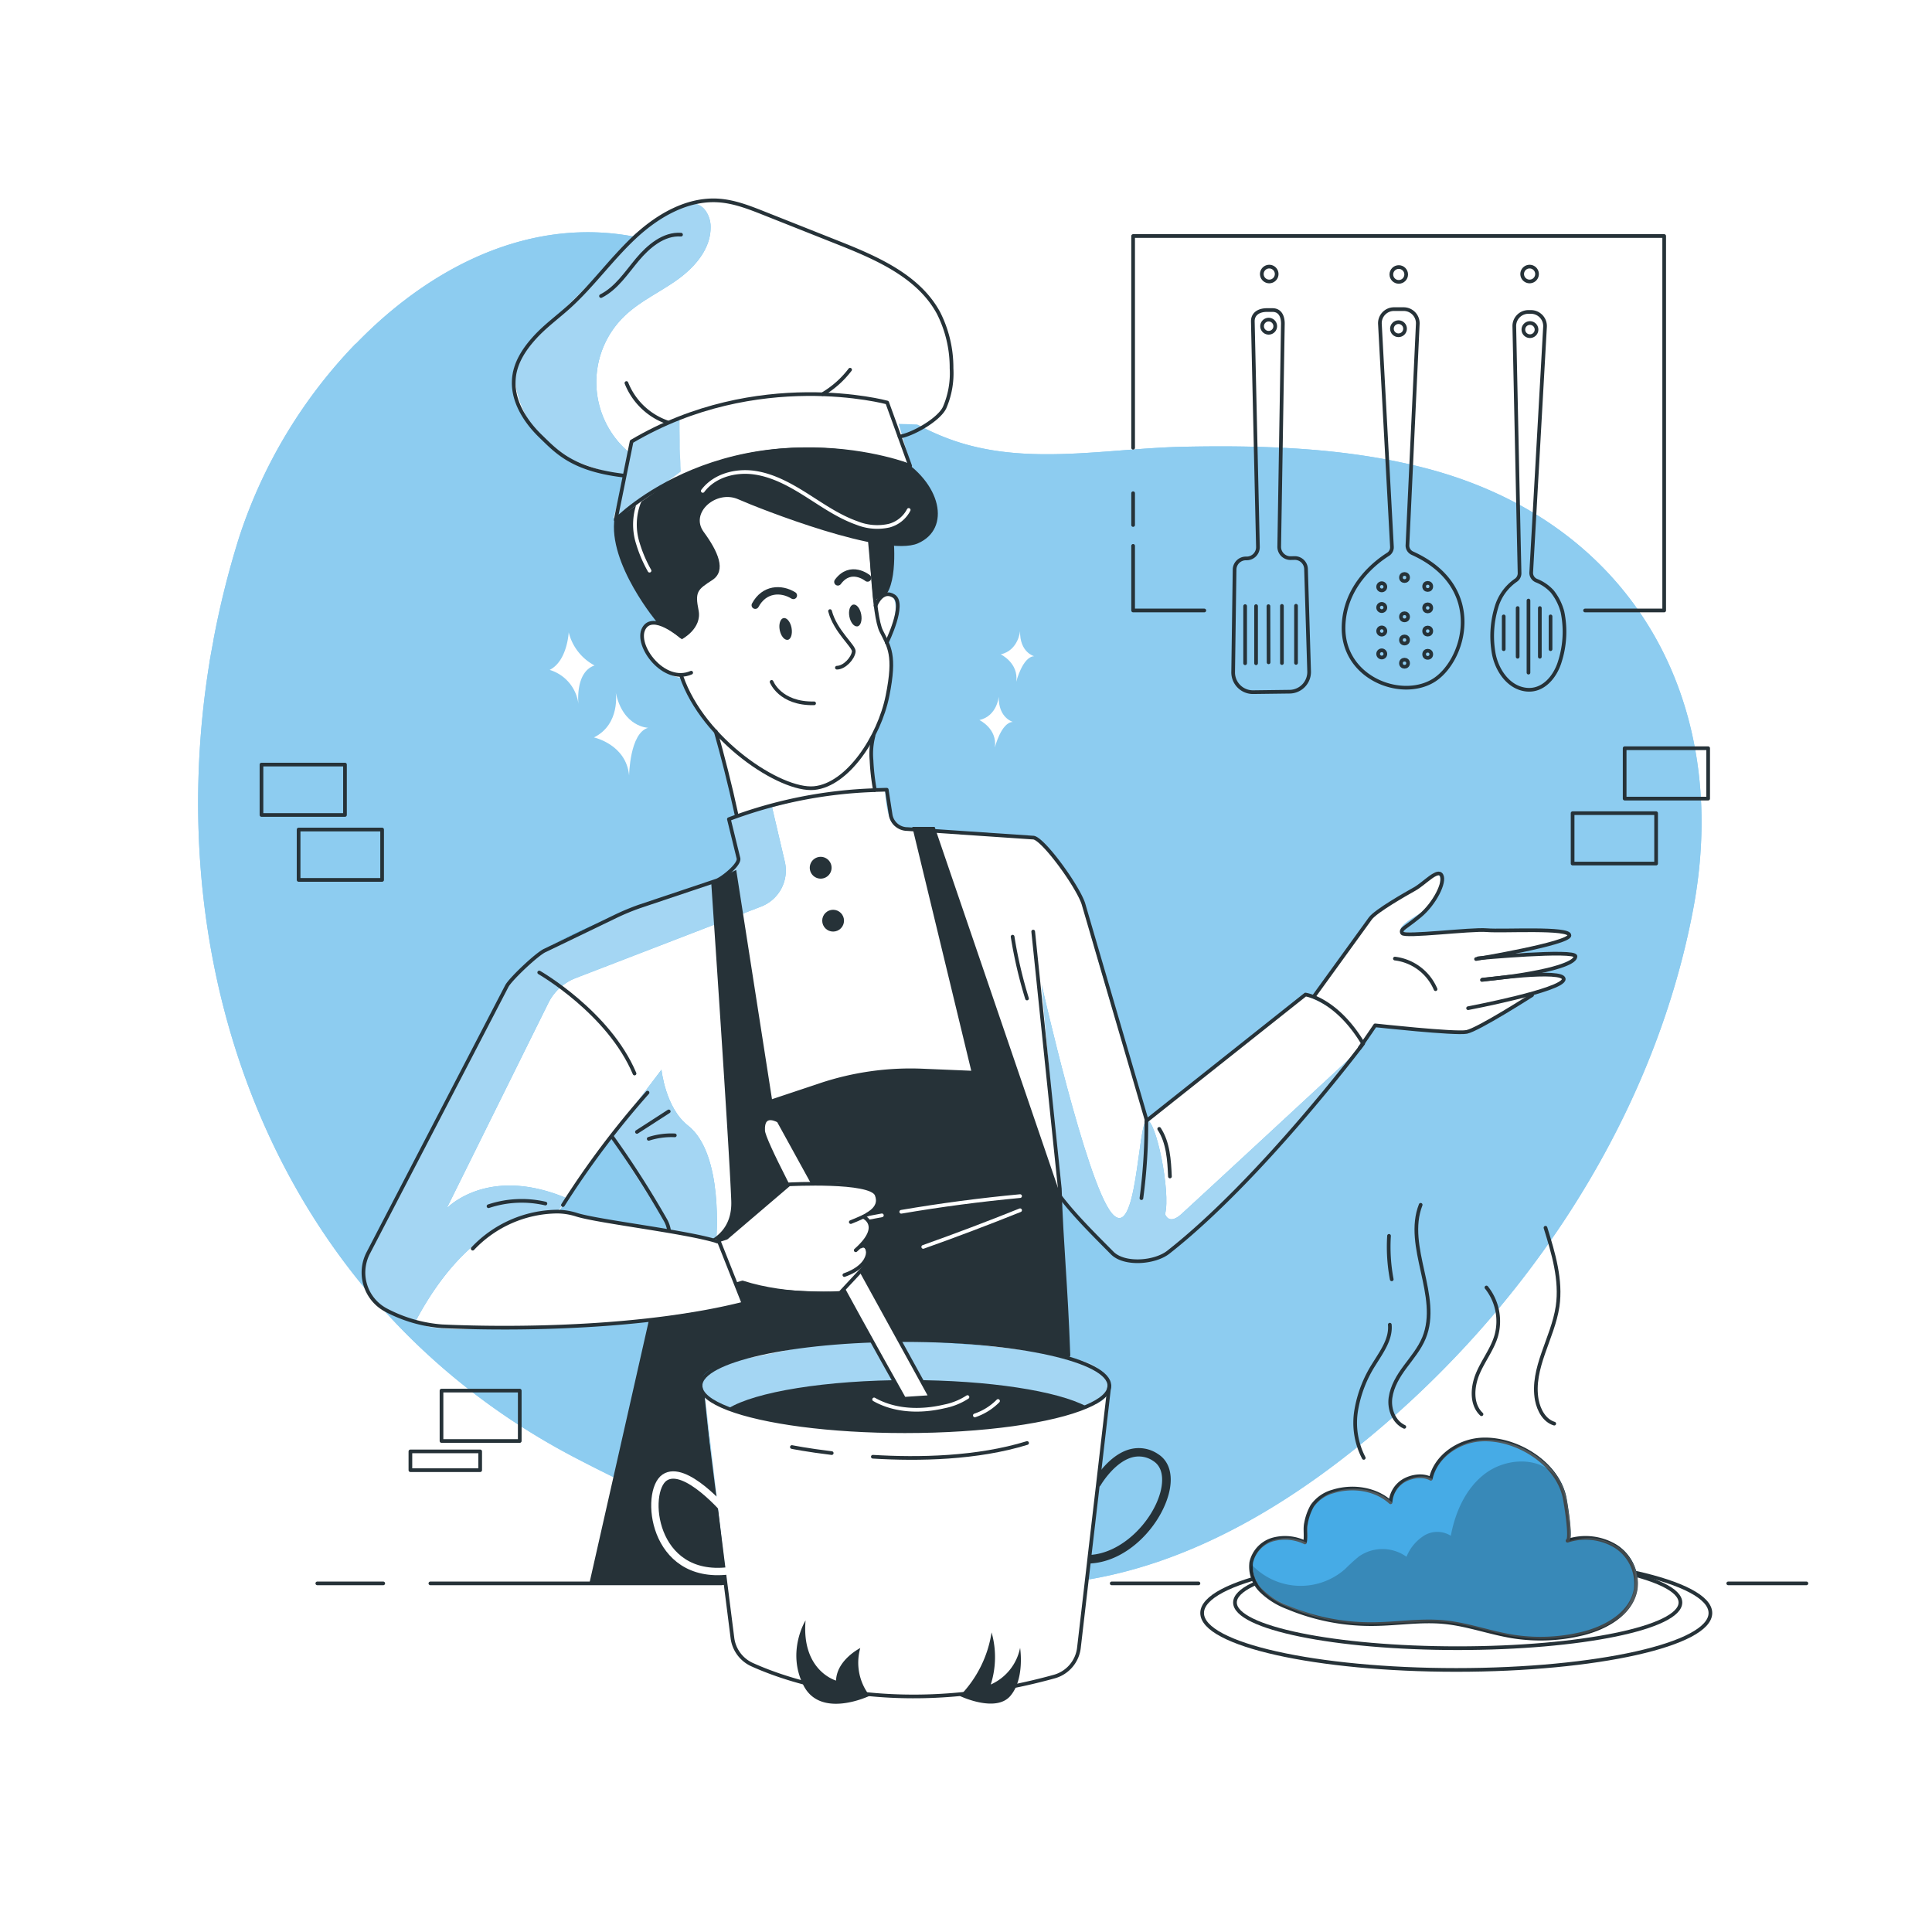 <svg class="animated" id="freepik_stories-chef" xmlns="http://www.w3.org/2000/svg" viewBox="0 0 500 500" version="1.1" xmlns:xlink="http://www.w3.org/1999/xlink" xmlns:svgjs="http://svgjs.com/svgjs"><style>svg#freepik_stories-chef:not(.animated) .animable {opacity: 0;}svg#freepik_stories-chef.animated #freepik--background-simple--inject-42 {animation: 1s 1 forwards cubic-bezier(.36,-0.01,.5,1.38) lightSpeedRight;animation-delay: 0s;}svg#freepik_stories-chef.animated #freepik--Table--inject-42 {animation: 1s 1 forwards cubic-bezier(.36,-0.01,.5,1.38) slideUp;animation-delay: 0s;}svg#freepik_stories-chef.animated #freepik--Stars--inject-42 {animation: 1s 1 forwards cubic-bezier(.36,-0.01,.5,1.38) fadeIn,1.5s Infinite  linear shake;animation-delay: 0s,1s;}svg#freepik_stories-chef.animated #freepik--Character--inject-42 {animation: 1s 1 forwards cubic-bezier(.36,-0.01,.5,1.38) fadeIn,1.5s Infinite  linear floating;animation-delay: 0s,1s;}svg#freepik_stories-chef.animated #freepik--Kitchen--inject-42 {animation: 1s 1 forwards cubic-bezier(.36,-0.01,.5,1.38) slideUp;animation-delay: 0s;}            @keyframes lightSpeedRight {              from {                transform: translate3d(50%, 0, 0) skewX(-20deg);                opacity: 0;              }              60% {                transform: skewX(10deg);                opacity: 1;              }              80% {                transform: skewX(-2deg);              }              to {                opacity: 1;                transform: translate3d(0, 0, 0);              }            }                    @keyframes slideUp {                0% {                    opacity: 0;                    transform: translateY(30px);                }                100% {                    opacity: 1;                    transform: inherit;                }            }                    @keyframes fadeIn {                0% {                    opacity: 0;                }                100% {                    opacity: 1;                }            }                    @keyframes shake {                10%, 90% {                    transform: translate3d(-1px, 0, 0);                  }                  20%, 80% {                    transform: translate3d(2px, 0, 0);                  }                  30%, 50%, 70% {                    transform: translate3d(-4px, 0, 0);                  }                  40%, 60% {                    transform: translate3d(4px, 0, 0);                  }            }                    @keyframes floating {                0% {                    opacity: 1;                    transform: translateY(0px);                }                50% {                    transform: translateY(-10px);                }                100% {                    opacity: 1;                    transform: translateY(0px);                }            }        </style><g id="freepik--background-simple--inject-42" class="animable" style="transform-origin: 245.816px 235.226px;"><path d="M369.94,121.43c-1.43-.38-2.88-.75-4.32-1.08-19.3-4.52-39.2-5.11-58.93-4.74-18.06.33-37.23,4.3-55-.15-12.19-3-23-10.2-32.53-18.39C208,87.46,198,76.14,185.1,69c-32.17-17.9-64.41-6.78-88.41,15.47l-.1.1c-1.53,1.41-3,2.88-4.47,4.37A1.14,1.14,0,0,0,92,89a130.13,130.13,0,0,0-30.17,50.24,231.27,231.27,0,0,0-6.62,26.54.23.23,0,0,0,0,.12c-.35,1.82-.68,3.64-1,5.47a.5.5,0,0,1,0,.12C41,253.1,72.31,337.45,149.13,377.41c36.81,19.15,80.28,35.68,122.73,32.56,27.12-2,52.06-14.7,73.47-30.85,46.23-34.88,82.38-87.08,93-144.54C448,181.71,422.75,135.68,369.94,121.43Z" style="fill: #1B98E0; transform-origin: 245.816px 235.226px;" id="elney5irkrdsf" class="animable"></path><g id="elzico4e1kv7r"><path d="M369.94,121.43c-1.43-.38-2.88-.75-4.32-1.08-19.3-4.52-39.2-5.11-58.93-4.74-18.06.33-37.23,4.3-55-.15-12.19-3-23-10.2-32.53-18.39C208,87.46,198,76.14,185.1,69c-32.17-17.9-64.41-6.78-88.41,15.47l-.1.1c-1.53,1.41-3,2.88-4.47,4.37A1.14,1.14,0,0,0,92,89a130.13,130.13,0,0,0-30.17,50.24,231.27,231.27,0,0,0-6.62,26.54.23.23,0,0,0,0,.12c-.35,1.82-.68,3.64-1,5.47a.5.5,0,0,1,0,.12C41,253.1,72.31,337.45,149.13,377.41c36.81,19.15,80.28,35.68,122.73,32.56,27.12-2,52.06-14.7,73.47-30.85,46.23-34.88,82.38-87.08,93-144.54C448,181.71,422.75,135.68,369.94,121.43Z" style="fill: rgb(255, 255, 255); opacity: 0.5; transform-origin: 245.816px 235.226px;" class="animable" id="elup9qo4wz76k"></path></g></g><g id="freepik--Table--inject-42" class="animable" style="transform-origin: 274.81px 409.78px;"><g id="freepik--table-line--inject-42" class="animable" style="transform-origin: 274.81px 409.78px;"><line x1="447.27" y1="409.78" x2="467.5" y2="409.78" style="fill: none; stroke: rgb(38, 50, 56); stroke-linecap: round; stroke-linejoin: round; stroke-width: 0.953px; transform-origin: 457.385px 409.78px;" id="elm4prxrv919l" class="animable"></line><line x1="287.71" y1="409.78" x2="310.16" y2="409.78" style="fill: none; stroke: rgb(38, 50, 56); stroke-linecap: round; stroke-linejoin: round; stroke-width: 0.953px; transform-origin: 298.935px 409.78px;" id="elbjpahgbroeg" class="animable"></line><line x1="111.38" y1="409.78" x2="186.75" y2="409.78" style="fill: none; stroke: rgb(38, 50, 56); stroke-linecap: round; stroke-linejoin: round; stroke-width: 0.953px; transform-origin: 149.065px 409.78px;" id="elra865qthz4p" class="animable"></line><line x1="82.12" y1="409.78" x2="99.18" y2="409.78" style="fill: none; stroke: rgb(38, 50, 56); stroke-linecap: round; stroke-linejoin: round; stroke-width: 0.953px; transform-origin: 90.65px 409.78px;" id="el4ohjmd6t0j3" class="animable"></line></g></g><g id="freepik--Stars--inject-42" class="animable" style="transform-origin: 204.95px 181.98px;"><g id="freepik--stars--inject-42" class="animable" style="transform-origin: 204.95px 181.98px;"><path d="M159.36,179.26s1.25,8.14-5.65,11.59c0,0,8.33,1.78,9.1,9.83,0,0,.16-11,4.94-12.33C167.75,188.35,161.28,188.25,159.36,179.26Z" style="fill: rgb(255, 255, 255); transform-origin: 160.73px 189.97px;" id="el7mr5ze1ijj5" class="animable"></path><path d="M258.47,180.28s-.39,5-5,6.07c0,0,4.68,2.22,4,7.09,0,0,1.63-6.49,4.65-6.61C262.17,186.83,258.35,185.86,258.47,180.28Z" style="fill: rgb(255, 255, 255); transform-origin: 257.795px 186.86px;" id="elux143x85ess" class="animable"></path><path d="M264,163.28s-.4,5-5,6.07c0,0,4.67,2.22,4,7.09,0,0,1.63-6.49,4.65-6.61C267.66,169.83,263.84,168.86,264,163.28Z" style="fill: rgb(255, 255, 255); transform-origin: 263.325px 169.86px;" id="el5xxxok4lw99" class="animable"></path><path d="M147.18,163.64s-.35,7.44-4.93,9.73a10.58,10.58,0,0,1,7.46,8.94s-1-8.33,4.16-10.09A13.33,13.33,0,0,1,147.18,163.64Z" style="fill: rgb(255, 255, 255); transform-origin: 148.06px 172.975px;" id="elad85wefgf6a" class="animable"></path></g></g><g id="freepik--Dish--inject-42" class="animable" style="transform-origin: 376.88px 371.99px;"><g id="freepik--dish--inject-42" class="animable" style="transform-origin: 376.88px 371.99px;"><ellipse cx="376.88" cy="417.45" rx="65.77" ry="14.73" style="fill: rgb(255, 255, 255); stroke: rgb(38, 50, 56); stroke-linecap: round; stroke-linejoin: round; stroke-width: 0.953px; transform-origin: 376.88px 417.45px;" id="el4otkf8618vt" class="animable"></ellipse><ellipse cx="377.25" cy="414.73" rx="57.64" ry="11.82" style="fill: none; stroke: rgb(38, 50, 56); stroke-linecap: round; stroke-linejoin: round; stroke-width: 0.953px; transform-origin: 377.25px 414.73px;" id="el1zmb62v5rea" class="animable"></ellipse><path d="M338.13,399a11.94,11.94,0,0,0-8.34-.76,8,8,0,0,0-5.56,5.94,8.76,8.76,0,0,0,2.58,7.36,19.8,19.8,0,0,0,6.82,4.26,55.56,55.56,0,0,0,21.78,4.33c6.27,0,12.54-1.12,18.78-.5,6,.58,11.68,2.72,17.6,3.68a45.64,45.64,0,0,0,18.18-.73c6.14-1.51,12.68-5.23,13.75-11.46A11.46,11.46,0,0,0,418.55,400a14.91,14.91,0,0,0-12.47-1.44c1.09-.34-.51-10-.79-11.3-2-9-12.63-15.37-21.47-14.89-5.94.32-11.87,4.35-13.12,10.16-2-1.13-4.87-.7-6.9.42a7,7,0,0,0-3.51,5.66c-3.91-3.56-10-4.39-15-2.77a9.57,9.57,0,0,0-5.29,3.73,13.82,13.82,0,0,0-1.58,4.39C338.05,395.6,338.51,397.38,338.13,399Z" style="fill: #1B98E0; transform-origin: 373.989px 398.121px;" id="elk85f30mi35" class="animable"></path><path d="M337.72,399.18a11.87,11.87,0,0,0-8.34-.75,8,8,0,0,0-5.56,5.94,8.75,8.75,0,0,0,2.59,7.35,19.69,19.69,0,0,0,6.81,4.27A55.77,55.77,0,0,0,355,420.32c6.27,0,12.55-1.13,18.79-.51,6,.59,11.67,2.72,17.59,3.69a45.69,45.69,0,0,0,18.19-.73c6.14-1.52,12.68-5.23,13.74-11.47a11.44,11.44,0,0,0-5.16-11.11,15,15,0,0,0-12.48-1.45c1.09-.34-.5-10-.79-11.3-2-9-12.63-15.36-21.47-14.89-5.94.32-11.87,4.35-13.12,10.16-2-1.12-4.87-.7-6.89.43a7,7,0,0,0-3.52,5.66c-3.91-3.57-9.95-4.39-15-2.78a9.67,9.67,0,0,0-5.29,3.73,14.13,14.13,0,0,0-1.58,4.4C337.64,395.78,338.1,397.55,337.72,399.18Z" style="fill: none; stroke: rgb(38, 50, 56); stroke-linecap: round; stroke-linejoin: round; stroke-width: 0.953px; transform-origin: 373.58px 398.306px;" id="elk6zcnt9xs" class="animable"></path><g id="el2gjluar90xj"><path d="M338.15,399.24a11.85,11.85,0,0,0-8.33-.75,8,8,0,0,0-5.56,5.93,8.76,8.76,0,0,0,2.58,7.36,19.8,19.8,0,0,0,6.82,4.26,55.75,55.75,0,0,0,21.78,4.34c6.27,0,12.54-1.13,18.78-.51,6,.59,11.68,2.72,17.6,3.69a45.46,45.46,0,0,0,18.18-.74c6.14-1.51,12.68-5.23,13.75-11.46a11.44,11.44,0,0,0-5.17-11.11,14.91,14.91,0,0,0-12.47-1.45c1.09-.34-.51-10-.8-11.3-2-9-12.62-15.36-21.47-14.89-5.93.32-11.86,4.35-13.11,10.16-2-1.12-4.87-.7-6.9.43a7,7,0,0,0-3.51,5.65c-3.91-3.56-9.95-4.38-15-2.77a9.69,9.69,0,0,0-5.28,3.73,13.79,13.79,0,0,0-1.58,4.4C338.08,395.84,338.54,397.61,338.15,399.24Z" style="fill: rgb(255, 255, 255); opacity: 0.19; transform-origin: 374.019px 398.366px;" class="animable" id="elyc0e07gk75q"></path></g><g id="elhr6sw9fgjo5"><path d="M401.87,381.16c-4.67-4.23-12.4-3.6-17.45.16s-7.79,9.95-8.95,16.14a6.55,6.55,0,0,0-6.89-.06,11.59,11.59,0,0,0-4.58,5.49,10.66,10.66,0,0,0-12.31-.08,47.28,47.28,0,0,0-3.56,3.24,17.38,17.38,0,0,1-24.08-1s-3.57,5.07,10.14,10.82,22.62,5,30,4.08,16.68.74,23.17,3,25.4,2.41,32.07-4.82,5.93-21.32-13.35-20C406.12,398.07,406.34,385.2,401.87,381.16Z" style="opacity: 0.2; transform-origin: 373.433px 401.281px;" class="animable" id="elx5loodareqc"></path></g><path d="M363.44,369.27c-2.71-1.24-4-4.59-3.58-7.55s2-5.58,3.8-8,3.73-4.72,4.87-7.48c4.43-10.8-5.11-23.57-.86-34.44" style="fill: none; stroke: rgb(38, 50, 56); stroke-linecap: round; stroke-linejoin: round; stroke-width: 0.953px; transform-origin: 364.758px 340.535px;" id="eltc4xj9j7zr8" class="animable"></path><path d="M402.24,368.44c-2.55-.78-4-3.48-4.51-6.1-1.51-8.22,4.15-16,5.37-24.23,1-6.85-1.07-13.75-3.13-20.37" style="fill: none; stroke: rgb(38, 50, 56); stroke-linecap: round; stroke-linejoin: round; stroke-width: 0.953px; transform-origin: 400.418px 343.09px;" id="el1rjkt6l8q0b" class="animable"></path><path d="M383.41,366c-2.71-2.55-2.41-7-1-10.42s3.85-6.44,4.85-10a14,14,0,0,0-2.57-12.38" style="fill: none; stroke: rgb(38, 50, 56); stroke-linecap: round; stroke-linejoin: round; stroke-width: 0.953px; transform-origin: 384.549px 349.6px;" id="elb13zkyw5oh" class="animable"></path><path d="M359.48,319.84a45.14,45.14,0,0,0,.7,11.25" style="fill: none; stroke: rgb(38, 50, 56); stroke-linecap: round; stroke-linejoin: round; stroke-width: 0.953px; transform-origin: 359.785px 325.465px;" id="elbyui77vg57p" class="animable"></path><path d="M359.68,342.83c.35,3.73-2.12,7.05-4.09,10.24A31.87,31.87,0,0,0,351,364.9a19.67,19.67,0,0,0,1.94,12.4" style="fill: none; stroke: rgb(38, 50, 56); stroke-linecap: round; stroke-linejoin: round; stroke-width: 0.953px; transform-origin: 355.216px 360.065px;" id="elzsvzzgpkybl" class="animable"></path></g></g><g id="freepik--Character--inject-42" class="animable" style="transform-origin: 250.897px 246.39px;"><g id="freepik--character--inject-42" class="animable" style="transform-origin: 250.897px 246.39px;"><path d="M225.34,192.14l1,12.23,0,.29a21.53,21.53,0,0,0-2.53-.15c-6.64,0-17,2.18-24.35,4-5.16,1.28-8.88,2.38-8.88,2.38l-1.11-4.41L185.26,190c-3.41-2.93-8.61-14.44-8.61-14.44-4.23-.65-9.49-4.49-10.63-9.86s5.47-4.84,5.47-4.84l4.28-2.63,5.36-14.63s-4.71-10.89,4.56-15.27,40.79,10.88,40.79,10.88l3.41,14.31c4.38,1.78-.25,12.5-.25,12.5s.42.17.9,6.5S225.34,192.14,225.34,192.14Z" style="fill: rgb(255, 255, 255); transform-origin: 198.831px 169.215px;" id="elq0m0aafy4a" class="animable"></path><path d="M214.81,158.15c1.4,5.32,6.33,9.11,6.15,10.48-.23,1.76-2.4,4.14-4.37,4.17" style="fill: none; stroke: rgb(38, 50, 56); stroke-linecap: round; stroke-linejoin: round; stroke-width: 0.953px; transform-origin: 217.887px 165.475px;" id="eluwtmkevmj48" class="animable"></path><path d="M224.52,149.59s-4.33-3.53-7.68,1" style="fill: none; stroke: rgb(38, 50, 56); stroke-linecap: round; stroke-linejoin: round; stroke-width: 1.907px; transform-origin: 220.68px 149.435px;" id="elf8g1oubzxqv" class="animable"></path><path d="M199.69,176.47s2.2,5.74,11,5.55" style="fill: none; stroke: rgb(38, 50, 56); stroke-linecap: round; stroke-linejoin: round; stroke-width: 0.953px; transform-origin: 205.19px 179.247px;" id="elw69hqco0ldn" class="animable"></path><path d="M205.32,154.1c-3.16-1.95-7.54-1.78-9.86,2.53" style="fill: none; stroke: rgb(38, 50, 56); stroke-linecap: round; stroke-linejoin: round; stroke-width: 1.907px; transform-origin: 200.39px 154.768px;" id="el5c48cxi4i5e" class="animable"></path><path d="M204.85,162.48c.29,1.56-.14,3-1,3.11s-1.76-1-2.06-2.53.15-2.95,1-3.1S204.55,160.93,204.85,162.48Z" style="fill: rgb(38, 50, 56); transform-origin: 203.319px 162.772px;" id="el11f696il5m19" class="animable"></path><path d="M222.88,159c.29,1.56-.14,3-1,3.11s-1.76-1-2.06-2.53.15-2.95,1-3.11S222.58,157.42,222.88,159Z" style="fill: rgb(38, 50, 56); transform-origin: 221.349px 159.286px;" id="elxzwte38rjjj" class="animable"></path><path d="M176.24,164.7s-7.32-6.36-9.64-2,5.21,14.48,12.28,11.39" style="fill: none; stroke: rgb(38, 50, 56); stroke-linecap: round; stroke-linejoin: round; stroke-width: 0.953px; transform-origin: 172.526px 167.92px;" id="eln7jdlfmbs5d" class="animable"></path><path d="M225.47,140.9s.56,18.33,2.59,22.41,3.77,6.11,1.63,16.75-10.3,23.07-19,23.9S182,191.53,176.34,175" style="fill: none; stroke: rgb(38, 50, 56); stroke-linecap: round; stroke-linejoin: round; stroke-width: 0.953px; transform-origin: 203.505px 172.448px;" id="el8ipd0082kon" class="animable"></path><path d="M176.44,165.45s5.31-2.75,4.35-7.51-.29-5.35,3.52-7.8,1.45-7.51-2.2-12.49,3.29-10.94,8.94-8.44,37.85,15.17,46.5,11.41,6.17-15.78-5.48-22.5c0,0-6.29-7.51-4.6-14.42s-38.65-27.78-57.56,14.72c0,0-9,3.51-10.85,15.59-1.84,11.89,11.17,27.27,11.17,27.27S174.83,163.65,176.44,165.45Z" style="fill: rgb(38, 50, 56); transform-origin: 200.798px 128.956px;" id="elfb49dkirwbu" class="animable"></path><path d="M181.88,127.05c3-4,8.46-5.43,13.37-4.73s9.37,3.21,13.56,5.86,8.31,5.55,13,7.19a14,14,0,0,0,8.3.67,8,8,0,0,0,5.06-4.07" style="fill: none; stroke: rgb(255, 255, 255); stroke-linecap: round; stroke-linejoin: round; stroke-width: 0.953px; transform-origin: 208.525px 129.266px;" id="elc8zx83dcv2g" class="animable"></path><path d="M173.49,123.82c-3.6.24-6.74,2.94-8.14,6.27a16.11,16.11,0,0,0-.25,10.6,34.3,34.3,0,0,0,3,7" style="fill: none; stroke: rgb(255, 255, 255); stroke-linecap: round; stroke-linejoin: round; stroke-width: 0.953px; transform-origin: 168.907px 135.755px;" id="elb4siqnzx8k" class="animable"></path><path d="M226.05,190.5a18.46,18.46,0,0,0-.5,6.29,55.52,55.52,0,0,0,.83,7.39" style="fill: none; stroke: rgb(38, 50, 56); stroke-linecap: round; stroke-linejoin: round; stroke-width: 0.953px; transform-origin: 225.926px 197.34px;" id="elywyqpt3rlv" class="animable"></path><path d="M185.22,189.28c1.73,6.12,3.65,13.49,5.42,21.69" style="fill: none; stroke: rgb(38, 50, 56); stroke-linecap: round; stroke-linejoin: round; stroke-width: 0.953px; transform-origin: 187.93px 200.125px;" id="eln1petjlftsg" class="animable"></path><path d="M226.59,156.76s1.64-4.46,4.74-2.48-1.84,12-1.84,12" style="fill: none; stroke: rgb(38, 50, 56); stroke-linecap: round; stroke-linejoin: round; stroke-width: 0.953px; transform-origin: 229.471px 160.027px;" id="elj461hiijm3" class="animable"></path><path d="M231.12,137.82s1.55,12.61-2.21,16.59l-2.88.89-1.52-16.75Z" style="fill: rgb(38, 50, 56); transform-origin: 227.973px 146.56px;" id="elxkqstbm73x" class="animable"></path><path d="M157.18,122s-10.14-.71-19.94-12.37-1.88-19.85,3-24.23,16.92-16.39,21.95-22,15.11-12.71,26.5-10.85S211.17,61.31,222,64.49s21.62,15,23.21,22.71-1.83,19.8-5.8,22.71l-6.83-.21,3,10.35S195,104,158.75,134.13l3.07-10.78Z" style="fill: rgb(255, 255, 255); transform-origin: 189.09px 93.189px;" id="eladjbmuxkh8j" class="animable"></path><path d="M175.83,108.23c0,4.61.07,9.22.36,13.81l-16.85,12.52,4.12-20.3Z" style="fill: #1B98E0; transform-origin: 167.765px 121.395px;" id="el0zsifyhk5sck" class="animable"></path><g id="elumx6affox6"><path d="M175.83,108.23c0,4.61.21,9.73.49,14.32l-17,12,4.12-20.3Z" style="fill: rgb(255, 255, 255); opacity: 0.6; transform-origin: 167.82px 121.39px;" class="animable" id="elumm5og93wob"></path></g><path d="M177.83,52.87a4.25,4.25,0,0,1,4.57,1.4A7.25,7.25,0,0,1,183.9,59c-.05,5.55-4.18,10.25-8.71,13.47s-9.71,5.56-13.69,9.44a23.74,23.74,0,0,0,0,34c.45.43.91.84,1.35,1.29l-1.39,5.68s-18-2.35-24.18-13.25-4.23-16,1.16-22.4,12.39-9.88,19.25-19.65S177.83,52.87,177.83,52.87Z" style="fill: #1B98E0; transform-origin: 158.675px 87.78px;" id="ele2nojikipj" class="animable"></path><g id="elmhwkqkdosqa"><path d="M177.83,52.87a4.25,4.25,0,0,1,4.57,1.4A7.25,7.25,0,0,1,183.9,59c-.05,5.55-4.18,10.25-8.71,13.47s-9.71,5.56-13.69,9.44a23.74,23.74,0,0,0,0,34c.45.43.91.84,1.35,1.29l-1.39,5.68s-18-2.35-24.18-13.25-4.23-16,1.16-22.4,12.39-9.88,19.25-19.65S177.83,52.87,177.83,52.87Z" style="fill: rgb(255, 255, 255); opacity: 0.6; transform-origin: 158.675px 87.78px;" class="animable" id="elutz2v2yl65e"></path></g><path d="M159.34,134.56s27.9-28.92,76.2-14l-5.94-16.39S196,95,163.46,114.26Z" style="fill: none; stroke: rgb(38, 50, 56); stroke-linecap: round; stroke-linejoin: round; stroke-width: 0.953px; transform-origin: 197.44px 118.274px;" id="el7zpd9uct9a3" class="animable"></path><path d="M232.81,113c3.43-.55,10.12-4.36,11.64-7.49a22.38,22.38,0,0,0,1.81-10.19A31.3,31.3,0,0,0,242.89,81c-5.17-9.57-16.08-14.26-26.19-18.27l-18.92-7.51c-3.83-1.52-7.74-3.06-11.85-3.33-8.15-.53-15.85,4-21.81,9.61s-10.75,12.35-16.8,17.85c-2.95,2.68-6.19,5-8.92,8s-5,6.46-5.39,10.43c-.58,5.71,2.78,11.14,6.91,15.13s8.16,8.6,21.42,10.17" style="fill: none; stroke: rgb(38, 50, 56); stroke-linecap: round; stroke-linejoin: round; stroke-width: 0.953px; transform-origin: 189.621px 87.464px;" id="elpc9baf1y8mb" class="animable"></path><path d="M212.9,102A24.74,24.74,0,0,0,220,95.68" style="fill: none; stroke: rgb(38, 50, 56); stroke-linecap: round; stroke-linejoin: round; stroke-width: 0.953px; transform-origin: 216.45px 98.84px;" id="el4ds2y3dnkah" class="animable"></path><path d="M172.74,109.3a17.64,17.64,0,0,1-10.62-10.17" style="fill: none; stroke: rgb(38, 50, 56); stroke-linecap: round; stroke-linejoin: round; stroke-width: 0.953px; transform-origin: 167.43px 104.215px;" id="el4d4vmongvif" class="animable"></path><path d="M176.25,60.73c-4.48-.32-8.4,3-11.27,6.42s-5.43,7.44-9.44,9.47" style="fill: none; stroke: rgb(38, 50, 56); stroke-linecap: round; stroke-linejoin: round; stroke-width: 0.953px; transform-origin: 165.895px 68.664px;" id="elvm2u4yn4mb" class="animable"></path><path d="M337.84,257.6l-41.28,32.22s-15.85-51.64-16.78-58.07c-2.54-6.19-11.75-14.84-11.75-14.84s-33.85-1.67-36.29-3.07-2.71-9.49-2.71-9.49c-.88,0-1.8,0-2.73,0s-1.66.08-2.51.14a141.07,141.07,0,0,0-24,4.39c-6.43,1.68-10.93,3.18-10.93,3.18l2.5,10.86-1.81,2.72c-5.93,4.43-38.42,15.2-46.83,19a138.13,138.13,0,0,0-10.58,9.28S103,311.1,98.48,318.08a28.11,28.11,0,0,0-4.31,14.59c3.35,7.15,8.27,7.62,13.34,9.37a23.78,23.78,0,0,1,2.5,1c5.93,2.78,58.22-1.36,58.22-1.36s-3.76,18.62,13.38,11.54c27.43-11.34,93-3.49,93-3.49l-1.57-42,14.86,17s6.95,4.09,15.31-1.13c12.71-8.21,49.56-53.56,49.56-53.56C349.21,261.63,337.84,257.6,337.84,257.6Zm-165.6,65.48-3-3c-5.18-3.14-24.5-6.78-24.5-6.78l13.6-19.65s14.35,22.2,15,24.08S172.24,323.08,172.24,323.08Z" style="fill: rgb(255, 255, 255); transform-origin: 223.47px 279.588px;" id="el452eo7fo9la" class="animable"></path><path d="M200.85,367.89l3.08,66.37s-10.08-2.52-12.88-6.72S182,360.43,182,360.43,188,365.93,200.85,367.89Z" style="fill: #1B98E0; transform-origin: 192.965px 397.345px;" id="elh0ljr8chp2" class="animable"></path><g id="elutufubi7woc"><path d="M200.85,367.89l3.08,66.37s-10.08-2.52-12.88-6.72S182,360.43,182,360.43,188,365.93,200.85,367.89Z" style="fill: rgb(255, 255, 255); opacity: 0.56; transform-origin: 192.965px 397.345px;" class="animable" id="ella8ojxdp6e"></path></g><path d="M173.76,318.83,158,294.29l13.19-17.45s1,9.87,6.85,14.45c9.37,7.31,7.31,29.78,7.31,29.78Z" style="fill: #1B98E0; transform-origin: 171.771px 298.955px;" id="elb6fh88cor7i" class="animable"></path><g id="elhsq6r3tdh29"><path d="M173.76,318.83,158,294.29l13.19-17.45s1,9.87,6.85,14.45c9.37,7.31,7.31,29.78,7.31,29.78Z" style="fill: rgb(255, 255, 255); opacity: 0.6; transform-origin: 171.771px 298.955px;" class="animable" id="el86vqbu74kf"></path></g><path d="M269.6,254.9s11.44,50.89,18.07,59,6.77-23.51,9.11-23.95,6.25,18.53,4.74,24.26c0,0,.9,3,4.22,0S350.31,273,350.31,273s-42.39,53.63-54.51,53.3c-10.25,1.42-21.32-16.9-21.32-16.9Z" style="fill: #1B98E0; transform-origin: 309.955px 290.639px;" id="elk0pgmlydkcg" class="animable"></path><g id="elh38otmo982"><path d="M269.6,254.9s11.44,50.89,18.07,59,6.77-23.51,9.11-23.95,6.25,18.53,4.74,24.26c0,0,.9,3,4.22,0S350.31,273,350.31,273s-42.39,53.63-54.51,53.3c-10.25,1.42-21.32-16.9-21.32-16.9Z" style="fill: rgb(255, 255, 255); opacity: 0.6; transform-origin: 309.955px 290.639px;" class="animable" id="elvqx53ksuren"></path></g><path d="M146.79,310.15l-2.54,3.4S123.92,311,107.51,342c-5.07-1.75-10-2.22-13.34-9.37a28.11,28.11,0,0,1,4.31-14.59c4.52-7,34-64.81,34-64.81a51.23,51.23,0,0,1,10.24-8.62c21-11.1,40.9-14.56,46.83-19l1.81-2.72-2.5-10.86s4.5-1.5,10.93-3.18l3.32,14.17A10,10,0,0,1,197,234.61l-48,18.51a13.18,13.18,0,0,0-7.1,6.48l-26.28,53.08C116.15,312.21,126.6,301.58,146.79,310.15Z" style="fill: #1B98E0; transform-origin: 148.771px 275.425px;" id="elp9okk8nvmm" class="animable"></path><g id="elk39y3575tf"><path d="M146.79,310.15l-2.54,3.4S123.92,311,107.51,342c-5.07-1.75-10-2.22-13.34-9.37a28.11,28.11,0,0,1,4.31-14.59c4.52-7,34-64.81,34-64.81s6.3-5.71,10.24-8.62c19.91-10.26,40.9-14.56,46.83-19l1.81-2.72-2.5-10.86s4.5-1.5,10.93-3.18l3.32,14.17A10,10,0,0,1,197,234.61l-48,18.51a13.18,13.18,0,0,0-7.1,6.48l-26.28,53.08C116.15,312.21,126.6,301.58,146.79,310.15Z" style="fill: rgb(255, 255, 255); opacity: 0.6; transform-origin: 148.771px 275.425px;" class="animable" id="el0qrs3ukqyw3n"></path></g><path d="M342,255.05l12.66-17.89s8.94-6,12.18-7.56,3.71-4.63,5.25-3.55.15,7.41-3.09,9.41-6.94,4-6.48,5.4,19.29-.31,19.29-.31,24-.32,24.35,1.54-14.94,4.63-14.94,4.63,16.43-.18,16.47.76-9.37,4.18-9.37,4.18,6.65.35,6.33,1.79-7.1,3.3-7.1,3.3-13.89,8.49-17,9.88-24.22-1.24-24.22-1.24l-3.61,4.67s-6.11-8.68-12.59-12.38Z" style="fill: rgb(255, 255, 255); transform-origin: 373.91px 247.942px;" id="elbqd09hgpr7s" class="animable"></path><path d="M295.4,310.08a146.14,146.14,0,0,0,1.28-19.95" style="fill: none; stroke: rgb(38, 50, 56); stroke-linecap: round; stroke-linejoin: round; stroke-width: 0.953px; transform-origin: 296.041px 300.105px;" id="elh7595k6xccf" class="animable"></path><path d="M226.36,204.45c1,0,2.07-.06,3.13-.07l1,6.45a4.4,4.4,0,0,0,4.33,3.73l32.55,2.21c2.39,0,11.46,12.41,13,17.09L296.78,290l41.07-32.61s8,1.09,14.93,12.7c0,0-26.44,35.19-50.44,54-3.51,2.74-11.37,3.35-14.5.19-5.28-5.32-10.06-10.08-13.75-15" style="fill: none; stroke: rgb(38, 50, 56); stroke-linecap: round; stroke-linejoin: round; stroke-width: 0.953px; transform-origin: 289.57px 265.394px;" id="el915lkk9hma" class="animable"></path><path d="M164.84,292.94l8.23-5.31" style="fill: none; stroke: rgb(38, 50, 56); stroke-linecap: round; stroke-linejoin: round; stroke-width: 0.953px; transform-origin: 168.955px 290.285px;" id="elbeohsc36sgq" class="animable"></path><path d="M167.89,294.73a19.06,19.06,0,0,1,6.75-.9" style="fill: none; stroke: rgb(38, 50, 56); stroke-linecap: round; stroke-linejoin: round; stroke-width: 0.953px; transform-origin: 171.265px 294.269px;" id="el638ai12rhrf" class="animable"></path><path d="M158.36,294.14a246.42,246.42,0,0,1,13.88,21.66,7.74,7.74,0,0,1,.8,5.5l-20,88.38" style="fill: none; stroke: rgb(38, 50, 56); stroke-linecap: round; stroke-linejoin: round; stroke-width: 0.953px; transform-origin: 163.136px 351.91px;" id="elqjjrwpnz5b" class="animable"></path><path d="M267.39,241.09l6.89,66.56c.46,14.94,1.57,24.4,2.23,43.12" style="fill: none; stroke: rgb(38, 50, 56); stroke-linecap: round; stroke-linejoin: round; stroke-width: 0.953px; transform-origin: 271.95px 295.93px;" id="el5m4pebszvzq" class="animable"></path><path d="M190.53,225.13l9.26,59.34,12.4-4.14a74.1,74.1,0,0,1,26.51-3.75l12.66.53L236.1,214h5.79l32.59,95.4,2,42.31s-60.65-13.31-94.63,4.64l2.66,26s1.62,7.12,3.33,27.85l-27-.49-7.8,0,19.7-86.47s17,1.25,16.51-12.43-5.19-82.42-5.19-82.42Z" style="fill: rgb(38, 50, 56); transform-origin: 214.76px 312.1px;" id="elz49oht835r" class="animable"></path><path d="M215.21,224.57a2.82,2.82,0,1,1-2.82-2.82A2.82,2.82,0,0,1,215.21,224.57Z" style="fill: rgb(38, 50, 56); transform-origin: 212.39px 224.57px;" id="el8iplwlz4r7" class="animable"></path><circle cx="215.61" cy="238.27" r="2.82" style="fill: rgb(38, 50, 56); transform-origin: 215.61px 238.27px;" id="elk1ia3ve27c" class="animable"></circle><path d="M233.24,313.61Q248.53,311,264,309.55" style="fill: none; stroke: rgb(255, 255, 255); stroke-linecap: round; stroke-linejoin: round; stroke-width: 0.953px; transform-origin: 248.62px 311.58px;" id="elpzgx7ma4me" class="animable"></path><path d="M215.62,317q6.28-1.33,12.61-2.47" style="fill: none; stroke: rgb(255, 255, 255); stroke-linecap: round; stroke-linejoin: round; stroke-width: 0.953px; transform-origin: 221.925px 315.765px;" id="el5f2jyc6yoau" class="animable"></path><path d="M264,313.21q-12.44,5-25.07,9.49" style="fill: none; stroke: rgb(255, 255, 255); stroke-linecap: round; stroke-linejoin: round; stroke-width: 0.953px; transform-origin: 251.465px 317.955px;" id="el270meyugede" class="animable"></path><path d="M262.06,242.41a115.48,115.48,0,0,0,3.73,16" style="fill: none; stroke: rgb(38, 50, 56); stroke-linecap: round; stroke-linejoin: round; stroke-width: 0.953px; transform-origin: 263.925px 250.41px;" id="elxyjp013pqgo" class="animable"></path><path d="M382,248.2s24-4,24.17-6.11-17.28-1-21.39-1.36-21.33,1.85-21.9.77.83-1.33,4.62-4.49,6.58-8.74,5.56-10.51-4.4,2.16-7,3.6c-2.09,1.17-10,5.65-11.43,7.61s-10.94,15.08-14.54,20.08" style="fill: none; stroke: rgb(38, 50, 56); stroke-linecap: round; stroke-linejoin: round; stroke-width: 0.953px; transform-origin: 373.131px 241.92px;" id="elnmp6rcna7a" class="animable"></path><path d="M382.55,248s25.28-2.32,25.18-.48c-.16,3.07-17.11,5.49-24.05,6" style="fill: none; stroke: rgb(38, 50, 56); stroke-linecap: round; stroke-linejoin: round; stroke-width: 0.953px; transform-origin: 395.14px 250.165px;" id="el5rjrgvq78ci" class="animable"></path><path d="M383.52,253.61s21.49-3,21.17-.16-24.75,7.47-24.75,7.47" style="fill: none; stroke: rgb(38, 50, 56); stroke-linecap: round; stroke-linejoin: round; stroke-width: 0.953px; transform-origin: 392.317px 256.574px;" id="elbcdywy3jt7p" class="animable"></path><path d="M351.89,271.2c2.41-3.46,4-5.84,4-5.84s20.7,2.27,23.67,1.7,16.94-9.52,16.94-9.52" style="fill: none; stroke: rgb(38, 50, 56); stroke-linecap: round; stroke-linejoin: round; stroke-width: 0.953px; transform-origin: 374.195px 264.37px;" id="el7qrqjr2etm9" class="animable"></path><path d="M361,248.08A13.16,13.16,0,0,1,371.52,256" style="fill: none; stroke: rgb(38, 50, 56); stroke-linecap: round; stroke-linejoin: round; stroke-width: 0.953px; transform-origin: 366.26px 252.04px;" id="elietbu15bi9l" class="animable"></path><path d="M300,292.15c2.33,3.57,2.59,8.06,2.78,12.32" style="fill: none; stroke: rgb(38, 50, 56); stroke-linecap: round; stroke-linejoin: round; stroke-width: 0.953px; transform-origin: 301.39px 298.31px;" id="el0ym9jjg2h4dh" class="animable"></path><path d="M182,357.53l7.41,63.25s-.35,6.66,5.24,10,30.09,8.78,43.77,7.93,31-1.71,37.32-6.56,4.84-17.95,4.84-17.95l4.56-39.6s4.15-15.12-.85-19.66C275.15,346.7,198.12,340.44,182,357.53Z" style="fill: rgb(255, 255, 255); transform-origin: 234.378px 392.743px;" id="elgz7xu33ndcj" class="animable"></path><path d="M182,360.43a28.73,28.73,0,0,0,10.21,5.7c6,1.8,79.84-.32,89-2.11s5.84-9.29.74-11.39-52.47-9-73.39-4.24C190,352.61,178.4,352.93,182,360.43Z" style="fill: #1B98E0; transform-origin: 234.158px 356.782px;" id="elt661zyrs93h" class="animable"></path><g id="elvc6gknyf4w"><path d="M182,360.43a28.73,28.73,0,0,0,10.21,5.7c6,1.8,79.84-.32,89-2.11s5.84-9.29.74-11.39-46.88-8.17-72.08-4.72C191.25,352.11,178.4,352.93,182,360.43Z" style="fill: rgb(255, 255, 255); opacity: 0.6; transform-origin: 234.182px 356.843px;" class="animable" id="el8nymz1qhkt"></path></g><path d="M287.1,358.61c0,2-2.13,3.8-5.9,5.41-8.81,3.8-26.56,6.38-47,6.38-19.52,0-36.58-2.35-45.74-5.86-4.55-1.74-7.16-3.76-7.16-5.93,0-6.52,23.69-11.8,52.9-11.8S287.1,352.09,287.1,358.61Z" style="fill: none; stroke: rgb(38, 50, 56); stroke-linecap: round; stroke-linejoin: round; stroke-width: 0.953px; transform-origin: 234.2px 358.605px;" id="eltrebfzib75" class="animable"></path><path d="M281.2,364c-8.81,3.8-26.56,6.38-47,6.38-19.52,0-36.58-2.35-45.74-5.86,6.85-4.28,25.22-7.36,46.81-7.36C256,357.18,273.75,360,281.2,364Z" style="fill: rgb(38, 50, 56); transform-origin: 234.83px 363.77px;" id="elz7oge93jf" class="animable"></path><path d="M181.28,358.61l8.27,65.27a8.78,8.78,0,0,0,5.08,6.92c10.41,4.7,38.37,14.13,78.27,3.08a8.78,8.78,0,0,0,6.33-7.47l2.53-21.75.25-2.22,2.05-17.56.45-3.88,2.59-22.39" style="fill: none; stroke: rgb(38, 50, 56); stroke-linecap: round; stroke-linejoin: round; stroke-width: 0.953px; transform-origin: 234.19px 398.825px;" id="eltsq6txtdq4f" class="animable"></path><path d="M225.07,438.87a13.9,13.9,0,0,1-2.43-12.36s-6.09,3.05-6.27,8.42c0,0-9-2.5-7.89-15.58,0,0-5,8.06-.53,16.84S225.07,438.87,225.07,438.87Z" style="fill: rgb(38, 50, 56); transform-origin: 215.581px 430.141px;" id="el6kwqpb53152" class="animable"></path><path d="M248.4,438.91a30,30,0,0,0,8.22-16.45,23.42,23.42,0,0,1-.21,13.49,13.24,13.24,0,0,0,7.59-9.49s1.27,8-2.53,12.45S248.4,438.91,248.4,438.91Z" style="fill: rgb(38, 50, 56); transform-origin: 256.302px 431.674px;" id="elfggn3yb0to" class="animable"></path><path d="M302.37,387c-2.38,8.32-10.9,17.38-20.61,17.64l.25-2.22c8.33-.43,16.1-8.53,18.23-16,.52-1.82,1.39-6.28-1.75-8.3a6.59,6.59,0,0,0-5.32-1c-4.74,1.16-8.27,7.17-8.3,7.23a1.07,1.07,0,0,1-.81.54l.45-3.88c1.64-2.14,4.52-5.15,8.13-6a8.88,8.88,0,0,1,7.05,1.29C302.78,378.24,303.75,382.17,302.37,387Z" style="fill: rgb(38, 50, 56); transform-origin: 292.372px 389.704px;" id="elo8xl6ekfhb8" class="animable"></path><path d="M226.22,362.17c5.42,3.07,12.1,3.24,18.16,1.81a17,17,0,0,0,6-2.42" style="fill: none; stroke: rgb(255, 255, 255); stroke-linecap: round; stroke-linejoin: round; stroke-width: 0.953px; transform-origin: 238.3px 363.203px;" id="elq6iwm1oat5j" class="animable"></path><path d="M258.29,362.57a15.25,15.25,0,0,1-6,3.74" style="fill: none; stroke: rgb(255, 255, 255); stroke-linecap: round; stroke-linejoin: round; stroke-width: 0.953px; transform-origin: 255.29px 364.44px;" id="elbinnddu9xcq" class="animable"></path><path d="M188.49,406.54C168.68,408.89,166.71,386,172,382.39s15.81,8.77,15.81,8.77" style="fill: none; stroke: rgb(255, 255, 255); stroke-linecap: round; stroke-linejoin: round; stroke-width: 1.907px; transform-origin: 178.987px 394.22px;" id="ell1nfs1dsy29" class="animable"></path><path d="M240.83,361.55,201.5,290.07s-4.3-2.59-4,2.58S234,362,234,362Z" style="fill: rgb(255, 255, 255); stroke: rgb(38, 50, 56); stroke-linecap: round; stroke-linejoin: round; stroke-width: 0.953px; transform-origin: 219.158px 325.711px;" id="elxpn6g9vhhhs" class="animable"></path><path d="M225.89,377c11.9.73,27,.44,39.92-3.55" style="fill: none; stroke: rgb(38, 50, 56); stroke-linecap: round; stroke-linejoin: round; stroke-width: 0.953px; transform-origin: 245.85px 375.383px;" id="elz6t6u06ybbn" class="animable"></path><path d="M204.94,374.49s4,.81,10.31,1.57" style="fill: none; stroke: rgb(38, 50, 56); stroke-linecap: round; stroke-linejoin: round; stroke-width: 0.953px; transform-origin: 210.095px 375.275px;" id="elr5is8jq3yu" class="animable"></path><path d="M167.58,282.77a226.33,226.33,0,0,0-21.89,29.1" style="fill: none; stroke: rgb(38, 50, 56); stroke-linecap: round; stroke-linejoin: round; stroke-width: 0.953px; transform-origin: 156.635px 297.32px;" id="eli4kxfyo6rd" class="animable"></path><path d="M141.15,311.48a27.19,27.19,0,0,0-14.72.69" style="fill: none; stroke: rgb(38, 50, 56); stroke-linecap: round; stroke-linejoin: round; stroke-width: 0.953px; transform-origin: 133.79px 311.474px;" id="el2lug8q4ibgz" class="animable"></path><path d="M139.55,251.68s18,10.31,24.67,26.15" style="fill: none; stroke: rgb(38, 50, 56); stroke-linecap: round; stroke-linejoin: round; stroke-width: 0.953px; transform-origin: 151.885px 264.755px;" id="elq8qpzl8aoa" class="animable"></path><path d="M154.45,316.09c.34,12.92,8.39,26.13,8.39,26.13l29.59-4.52-2-5.73c1,.49,3.06.32,4.45.65,8.71,2,23,1.63,23,1.63a22.31,22.31,0,0,0,5.25-6.39c2.41-4.26.14-5.42.14-5.42,3.49-4.89.81-8.42.81-8.42,5.16-2.95,3-4.56,3-4.56-3.32-5.19-22.91-2.95-22.91-2.95L187,321l-11.66-2Z" style="fill: rgb(255, 255, 255); transform-origin: 190.989px 324.125px;" id="elm34ihyi1l0k" class="animable"></path><path d="M185.41,321.19l2.59-.85,16.2-13.83s21.16-1.12,22.67,2.68-2.89,5.56-6.69,7.08" style="fill: none; stroke: rgb(38, 50, 56); stroke-linecap: round; stroke-linejoin: round; stroke-width: 0.953px; transform-origin: 206.292px 313.773px;" id="elcsbs66ah4or" class="animable"></path><path d="M223.46,314.92s5.23,2.28-2,8.65" style="fill: none; stroke: rgb(38, 50, 56); stroke-linecap: round; stroke-linejoin: round; stroke-width: 0.953px; transform-origin: 223.374px 319.245px;" id="eltfzbf6v9rdo" class="animable"></path><path d="M222.77,322.6c2.3-1.3,3.81,4.56-4.25,7.38" style="fill: none; stroke: rgb(38, 50, 56); stroke-linecap: round; stroke-linejoin: round; stroke-width: 0.953px; transform-origin: 221.56px 326.197px;" id="elv5kw42hmk8b" class="animable"></path><path d="M223.36,328.24l-5.91,6.36s-13.32,1.16-25.29-2.7l-1.31.38" style="fill: none; stroke: rgb(38, 50, 56); stroke-linecap: round; stroke-linejoin: round; stroke-width: 0.953px; transform-origin: 207.105px 331.502px;" id="el1qnhzcceh9h" class="animable"></path><path d="M122.34,323.15a30.48,30.48,0,0,1,21.95-9.59,16.88,16.88,0,0,1,5,.83c5.79,1.81,29.58,4.51,36.84,7.06l6.31,15.91c-24.91,6.3-58.12,6.81-78.08,5.88a37,37,0,0,1-14.32-4.12,11,11,0,0,1-4.7-14.93l35.83-69c1-1.87,8-8.47,9.93-9.25l18.26-8.81a61.51,61.51,0,0,1,6-2.5l20.19-6.77c1.53-.62,6-4.16,5.56-5.77L188.64,212a117.83,117.83,0,0,1,37.72-7.51" style="fill: none; stroke: rgb(38, 50, 56); stroke-linecap: round; stroke-linejoin: round; stroke-width: 0.953px; transform-origin: 160.212px 274.045px;" id="eln1vhjgdnrzg" class="animable"></path></g></g><g id="freepik--Kitchen--inject-42" class="animable" style="transform-origin: 254.87px 220.78px;"><g id="freepik--Wall--inject-42" class="animable" style="transform-origin: 254.87px 287.06px;"><rect x="67.67" y="197.87" width="21.61" height="13.04" style="fill: none; stroke: rgb(38, 50, 56); stroke-linecap: round; stroke-linejoin: round; stroke-width: 0.953px; transform-origin: 78.475px 204.39px;" id="el6sgfnjeiexe" class="animable"></rect><rect x="77.28" y="214.68" width="21.61" height="13.04" style="fill: none; stroke: rgb(38, 50, 56); stroke-linecap: round; stroke-linejoin: round; stroke-width: 0.953px; transform-origin: 88.085px 221.2px;" id="el3ugyiibapd" class="animable"></rect><rect x="420.46" y="193.64" width="21.61" height="13.04" style="fill: none; stroke: rgb(38, 50, 56); stroke-linecap: round; stroke-linejoin: round; stroke-width: 0.953px; transform-origin: 431.265px 200.16px;" id="elc6x9vwl08g7" class="animable"></rect><rect x="406.99" y="210.45" width="21.61" height="13.04" style="fill: none; stroke: rgb(38, 50, 56); stroke-linecap: round; stroke-linejoin: round; stroke-width: 0.953px; transform-origin: 417.795px 216.97px;" id="el7cwpx48z80o" class="animable"></rect><rect x="106.21" y="375.62" width="18.06" height="4.86" style="fill: none; stroke: rgb(38, 50, 56); stroke-linecap: round; stroke-linejoin: round; stroke-width: 0.953px; transform-origin: 115.24px 378.05px;" id="el171nlrmplq6" class="animable"></rect><rect x="114.26" y="359.89" width="20.25" height="13.04" style="fill: none; stroke: rgb(38, 50, 56); stroke-linecap: round; stroke-linejoin: round; stroke-width: 0.953px; transform-origin: 124.385px 366.41px;" id="el5ams7gt43j" class="animable"></rect></g><g id="freepik--Graphics--inject-42" class="animable" style="transform-origin: 361.97px 120.105px;"><g id="freepik--graphics--inject-42" class="animable" style="transform-origin: 361.97px 120.105px;"><polyline points="293.25 115.88 293.25 61.08 430.69 61.08 430.69 157.99 410.21 157.99" style="fill: none; stroke: rgb(38, 50, 56); stroke-linecap: round; stroke-linejoin: round; stroke-width: 0.953px; transform-origin: 361.97px 109.535px;" id="elmbc58n7lcxs" class="animable"></polyline><line x1="293.25" y1="135.87" x2="293.25" y2="127.64" style="fill: none; stroke: rgb(38, 50, 56); stroke-linecap: round; stroke-linejoin: round; stroke-width: 0.953px; transform-origin: 293.25px 131.755px;" id="el8kiav0qur2u" class="animable"></line><polyline points="311.68 157.99 293.25 157.99 293.25 141.27" style="fill: none; stroke: rgb(38, 50, 56); stroke-linecap: round; stroke-linejoin: round; stroke-width: 0.953px; transform-origin: 302.465px 149.63px;" id="ela0i4qk09yl" class="animable"></polyline><path d="M330.4,70.88A1.92,1.92,0,1,1,328.48,69,1.92,1.92,0,0,1,330.4,70.88Z" style="fill: none; stroke: rgb(38, 50, 56); stroke-linecap: round; stroke-linejoin: round; stroke-width: 0.953px; transform-origin: 328.48px 70.92px;" id="eltu1zpq5m1vh" class="animable"></path><circle cx="362" cy="71.03" r="1.92" style="fill: none; stroke: rgb(38, 50, 56); stroke-linecap: round; stroke-linejoin: round; stroke-width: 0.953px; transform-origin: 362px 71.03px;" id="eldzx6s98zld" class="animable"></circle><path d="M397.78,70.88A1.92,1.92,0,1,1,395.86,69,1.92,1.92,0,0,1,397.78,70.88Z" style="fill: none; stroke: rgb(38, 50, 56); stroke-linecap: round; stroke-linejoin: round; stroke-width: 0.953px; transform-origin: 395.86px 70.92px;" id="elwu6u43vnf0r" class="animable"></path><path d="M334.06,144.44a2.92,2.92,0,0,1-3-3L332,84.14c.1-2.08-.61-3.9-2.69-3.9h-1.42c-2.05,0-3.71.94-3.66,3l1.32,58.28a2.92,2.92,0,0,1-2.92,3h-.2a2.93,2.93,0,0,0-2.92,2.88l-.37,26.55a5.12,5.12,0,0,0,5.17,5.18l9.44-.12a5.11,5.11,0,0,0,5.05-5.25L338,147.25a2.92,2.92,0,0,0-3-2.83Z" style="fill: none; stroke: rgb(38, 50, 56); stroke-linecap: round; stroke-linejoin: round; stroke-width: 0.953px; transform-origin: 328.971px 129.685px;" id="elzpx2ydjxga" class="animable"></path><path d="M326.63,84.42a1.7,1.7,0,1,1,1.7,1.7A1.7,1.7,0,0,1,326.63,84.42Z" style="fill: none; stroke: rgb(38, 50, 56); stroke-linecap: round; stroke-linejoin: round; stroke-width: 0.953px; transform-origin: 328.33px 84.42px;" id="elyyrdcou99h8" class="animable"></path><line x1="322.24" y1="171.65" x2="322.24" y2="156.86" style="fill: none; stroke: rgb(38, 50, 56); stroke-linecap: round; stroke-linejoin: round; stroke-width: 0.953px; transform-origin: 322.24px 164.255px;" id="elwu2nnp2gvgm" class="animable"></line><line x1="325.07" y1="171.65" x2="325.07" y2="156.86" style="fill: none; stroke: rgb(38, 50, 56); stroke-linecap: round; stroke-linejoin: round; stroke-width: 0.953px; transform-origin: 325.07px 164.255px;" id="eljcv2xzl39om" class="animable"></line><line x1="328.31" y1="171.41" x2="328.27" y2="156.87" style="fill: none; stroke: rgb(38, 50, 56); stroke-linecap: round; stroke-linejoin: round; stroke-width: 0.953px; transform-origin: 328.29px 164.14px;" id="elkv3lhtnyc7" class="animable"></line><line x1="331.76" y1="171.6" x2="331.76" y2="156.81" style="fill: none; stroke: rgb(38, 50, 56); stroke-linecap: round; stroke-linejoin: round; stroke-width: 0.953px; transform-origin: 331.76px 164.205px;" id="elvb8ua272nh" class="animable"></line><line x1="335.41" y1="171.56" x2="335.41" y2="156.77" style="fill: none; stroke: rgb(38, 50, 56); stroke-linecap: round; stroke-linejoin: round; stroke-width: 0.953px; transform-origin: 335.41px 164.165px;" id="eluim5e4z9xgh" class="animable"></line><path d="M394.25,85.33A1.7,1.7,0,1,1,395.94,87,1.7,1.7,0,0,1,394.25,85.33Z" style="fill: none; stroke: rgb(38, 50, 56); stroke-linecap: round; stroke-linejoin: round; stroke-width: 0.953px; transform-origin: 395.95px 85.3px;" id="elq0nlvvcwkg" class="animable"></path><path d="M396.28,148.11l3.57-63.53a3.65,3.65,0,0,0-3.64-3.85h-.66a3.65,3.65,0,0,0-3.65,3.72l.8,37.78q.27,13,.56,26.07a2.2,2.2,0,0,1-1,1.9,12.84,12.84,0,0,0-5,7,25.84,25.84,0,0,0-.71,11.79c.73,4.22,3.66,8.83,8.24,9.46s7.74-3.36,8.91-7.27a25.4,25.4,0,0,0,.67-12.8,14.41,14.41,0,0,0-2.66-5.32,11,11,0,0,0-4.06-2.79A2.17,2.17,0,0,1,396.28,148.11Z" style="fill: none; stroke: rgb(38, 50, 56); stroke-linecap: round; stroke-linejoin: round; stroke-width: 0.953px; transform-origin: 395.533px 129.623px;" id="elswtmqi9lamm" class="animable"></path><line x1="389.16" y1="168.01" x2="389.16" y2="159.52" style="fill: none; stroke: rgb(38, 50, 56); stroke-linecap: round; stroke-linejoin: round; stroke-width: 0.953px; transform-origin: 389.16px 163.765px;" id="elfk9bkeni2mg" class="animable"></line><line x1="401.28" y1="168.01" x2="401.28" y2="159.52" style="fill: none; stroke: rgb(38, 50, 56); stroke-linecap: round; stroke-linejoin: round; stroke-width: 0.953px; transform-origin: 401.28px 163.765px;" id="el8w3a0ahcnfp" class="animable"></line><line x1="392.77" y1="169.97" x2="392.77" y2="157.36" style="fill: none; stroke: rgb(38, 50, 56); stroke-linecap: round; stroke-linejoin: round; stroke-width: 0.953px; transform-origin: 392.77px 163.665px;" id="elcsccazhw4j" class="animable"></line><line x1="398.51" y1="169.97" x2="398.51" y2="157.36" style="fill: none; stroke: rgb(38, 50, 56); stroke-linecap: round; stroke-linejoin: round; stroke-width: 0.953px; transform-origin: 398.51px 163.665px;" id="elx8s5vm8cju" class="animable"></line><line x1="395.57" y1="174.08" x2="395.57" y2="155.42" style="fill: none; stroke: rgb(38, 50, 56); stroke-linecap: round; stroke-linejoin: round; stroke-width: 0.953px; transform-origin: 395.57px 164.75px;" id="el0l0so20t1k4a" class="animable"></line><circle cx="361.93" cy="85.07" r="1.7" style="fill: none; stroke: rgb(38, 50, 56); stroke-linecap: round; stroke-linejoin: round; stroke-width: 0.953px; transform-origin: 361.93px 85.07px;" id="elejv49c4w0xp" class="animable"></circle><path d="M364.25,141l2.67-57.22A3.66,3.66,0,0,0,363.27,80h-2.51a3.65,3.65,0,0,0-3.64,3.85l3.11,57.61a2.17,2.17,0,0,1-1,2c-3,1.89-11.32,8.06-11.52,18.76-.25,13.09,14.54,18.91,23,14.06,8.3-4.74,14.28-24.33-5.21-33.13A2.16,2.16,0,0,1,364.25,141Z" style="fill: none; stroke: rgb(38, 50, 56); stroke-linecap: round; stroke-linejoin: round; stroke-width: 0.953px; transform-origin: 363.118px 128.988px;" id="elq2mdzb28fdd" class="animable"></path><circle cx="363.49" cy="171.64" r="0.92" style="fill: none; stroke: rgb(38, 50, 56); stroke-linecap: round; stroke-linejoin: round; stroke-width: 0.953px; transform-origin: 363.49px 171.64px;" id="el40slegvpjtl" class="animable"></circle><path d="M356.67,169.33a.93.93,0,1,1,1.85,0,.93.93,0,0,1-1.85,0Z" style="fill: none; stroke: rgb(38, 50, 56); stroke-linecap: round; stroke-linejoin: round; stroke-width: 0.953px; transform-origin: 357.595px 169.234px;" id="el6zsqkr851oi" class="animable"></path><circle cx="369.49" cy="169.33" r="0.92" style="fill: none; stroke: rgb(38, 50, 56); stroke-linecap: round; stroke-linejoin: round; stroke-width: 0.953px; transform-origin: 369.49px 169.33px;" id="el8nrabgsboxd" class="animable"></circle><circle cx="363.49" cy="165.63" r="0.92" style="fill: none; stroke: rgb(38, 50, 56); stroke-linecap: round; stroke-linejoin: round; stroke-width: 0.953px; transform-origin: 363.49px 165.63px;" id="el24q3jx9shmd" class="animable"></circle><path d="M356.67,163.32a.93.93,0,1,1,.93.92A.93.93,0,0,1,356.67,163.32Z" style="fill: none; stroke: rgb(38, 50, 56); stroke-linecap: round; stroke-linejoin: round; stroke-width: 0.953px; transform-origin: 357.6px 163.31px;" id="eljfe7vb3ur1k" class="animable"></path><circle cx="369.49" cy="163.32" r="0.92" style="fill: none; stroke: rgb(38, 50, 56); stroke-linecap: round; stroke-linejoin: round; stroke-width: 0.953px; transform-origin: 369.49px 163.32px;" id="elpea52j1q78r" class="animable"></circle><circle cx="363.49" cy="159.63" r="0.92" style="fill: none; stroke: rgb(38, 50, 56); stroke-linecap: round; stroke-linejoin: round; stroke-width: 0.953px; transform-origin: 363.49px 159.63px;" id="el5v1npk88tjk" class="animable"></circle><path d="M356.67,157.32a.93.93,0,1,1,1.85,0,.93.93,0,0,1-1.85,0Z" style="fill: none; stroke: rgb(38, 50, 56); stroke-linecap: round; stroke-linejoin: round; stroke-width: 0.953px; transform-origin: 357.595px 157.224px;" id="elxu6sjod0dnk" class="animable"></path><circle cx="369.49" cy="157.32" r="0.92" style="fill: none; stroke: rgb(38, 50, 56); stroke-linecap: round; stroke-linejoin: round; stroke-width: 0.953px; transform-origin: 369.49px 157.32px;" id="el0lgzyj99x84" class="animable"></circle><circle cx="363.49" cy="149.46" r="0.92" style="fill: none; stroke: rgb(38, 50, 56); stroke-linecap: round; stroke-linejoin: round; stroke-width: 0.953px; transform-origin: 363.49px 149.46px;" id="eli9s46sux92e" class="animable"></circle><path d="M356.67,151.77a.93.93,0,1,0,1.85,0,.93.93,0,0,0-1.85,0Z" style="fill: none; stroke: rgb(38, 50, 56); stroke-linecap: round; stroke-linejoin: round; stroke-width: 0.953px; transform-origin: 357.595px 151.866px;" id="elti4qm3d25zo" class="animable"></path><circle cx="369.49" cy="151.77" r="0.92" style="fill: none; stroke: rgb(38, 50, 56); stroke-linecap: round; stroke-linejoin: round; stroke-width: 0.953px; transform-origin: 369.49px 151.77px;" id="elp0e7wqo12w" class="animable"></circle></g></g></g><defs>     <filter id="active" height="200%">         <feMorphology in="SourceAlpha" result="DILATED" operator="dilate" radius="2"></feMorphology>                <feFlood flood-color="#32DFEC" flood-opacity="1" result="PINK"></feFlood>        <feComposite in="PINK" in2="DILATED" operator="in" result="OUTLINE"></feComposite>        <feMerge>            <feMergeNode in="OUTLINE"></feMergeNode>            <feMergeNode in="SourceGraphic"></feMergeNode>        </feMerge>    </filter>    <filter id="hover" height="200%">        <feMorphology in="SourceAlpha" result="DILATED" operator="dilate" radius="2"></feMorphology>                <feFlood flood-color="#ff0000" flood-opacity="0.5" result="PINK"></feFlood>        <feComposite in="PINK" in2="DILATED" operator="in" result="OUTLINE"></feComposite>        <feMerge>            <feMergeNode in="OUTLINE"></feMergeNode>            <feMergeNode in="SourceGraphic"></feMergeNode>        </feMerge>            <feColorMatrix type="matrix" values="0   0   0   0   0                0   1   0   0   0                0   0   0   0   0                0   0   0   1   0 "></feColorMatrix>    </filter></defs></svg>